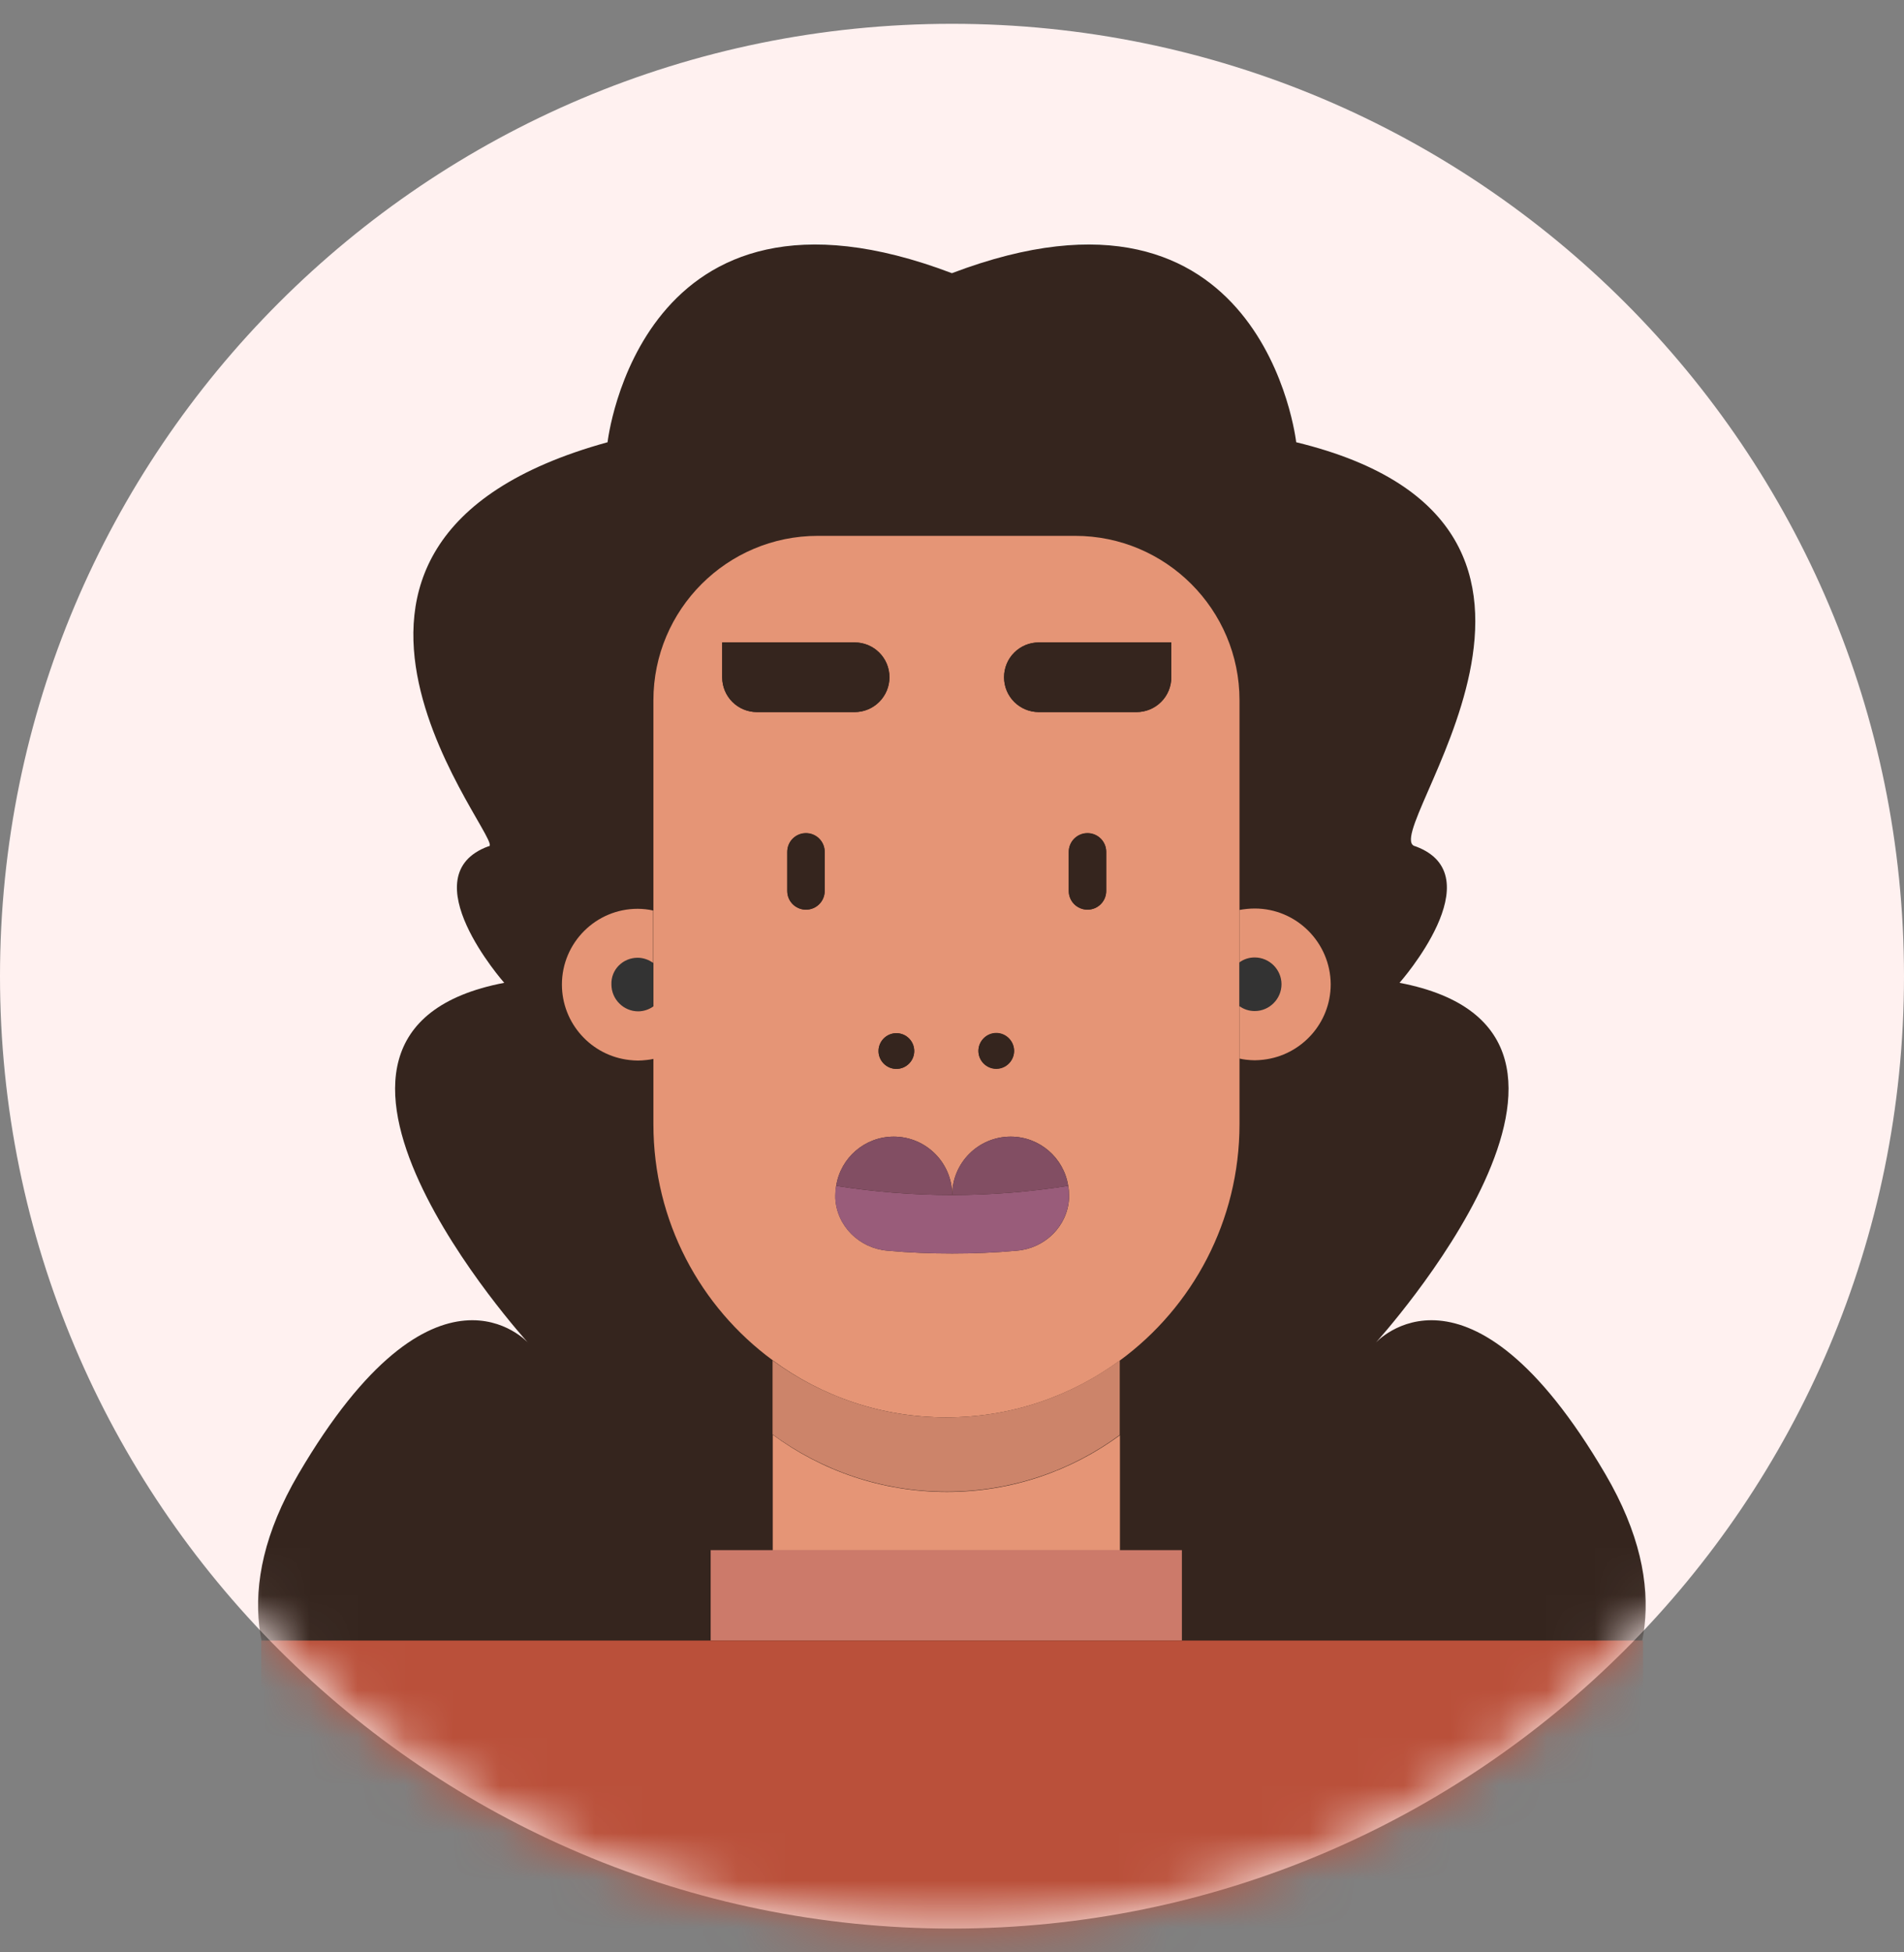 <svg width="40" height="41" viewBox="0 0 40 41" fill="none" xmlns="http://www.w3.org/2000/svg">
<rect x="0" y="0" width="40" height="41" fill="#808080" stroke="none"/>
<path d="M20 40.5C31.046 40.5 40 31.546 40 20.5C40 9.454 31.046 0.5 20 0.5C8.954 0.5 0 9.454 0 20.5C0 31.546 8.954 40.5 20 40.5Z" fill="#FFF1F0"/>
<mask id="mask0_4927_3050" style="mask-type:luminance" maskUnits="userSpaceOnUse" x="0" y="0" width="40" height="41">
<path d="M20 40.5C31.046 40.5 40 31.546 40 20.5C40 9.454 31.046 0.5 20 0.5C8.954 0.5 0 9.454 0 20.5C0 31.546 8.954 40.5 20 40.5Z" fill="white"/>
</mask>
<g mask="url(#mask0_4927_3050)">
<path d="M33.726 30.956C30.841 26.034 28.9 28.199 28.9 28.199C28.9 28.199 34.833 21.679 29.402 20.639C29.402 20.639 31.398 18.383 29.735 17.772C28.87 17.597 34.476 11.047 27.231 9.287C27.231 9.287 26.553 3.246 19.998 5.737C13.442 3.246 12.764 9.287 12.764 9.287C5.041 11.416 10.745 17.815 10.261 17.772C8.598 18.383 10.593 20.639 10.593 20.639C5.156 21.679 11.095 28.199 11.095 28.199C11.095 28.199 9.154 26.034 6.269 30.956C3.384 35.879 8.791 38.069 8.791 38.069H19.992H20.004H31.204C31.204 38.075 36.611 35.879 33.726 30.956Z" fill="#35251E"/>
<path d="M23.528 30.14C22.506 30.89 21.254 31.331 19.893 31.331C18.526 31.331 17.256 30.884 16.234 30.128V32.559H23.528V30.14Z" fill="#E59576"/>
<path d="M24.83 32.553H23.53H16.236H14.93V34.452H24.83V32.553Z" fill="#CC7A6A"/>
<path d="M13.526 34.452H5.488V41.709H34.518V34.452H26.48H13.526Z" fill="#BA503A"/>
<path d="M19.883 29.765C21.25 29.765 22.508 29.318 23.53 28.568C25.054 27.449 26.04 25.641 26.04 23.608V22.236V21.135V20.216V19.115V14.706C26.04 12.801 24.492 11.253 22.587 11.253H17.18C15.275 11.253 13.727 12.801 13.727 14.706V19.115V20.222V21.129V22.23V23.608C13.727 25.647 14.712 27.449 16.236 28.568C17.259 29.324 18.516 29.765 19.883 29.765ZM23.24 18.71C23.24 18.928 23.064 19.103 22.847 19.103C22.629 19.103 22.453 18.928 22.453 18.71V17.887C22.453 17.67 22.629 17.494 22.847 17.494C23.064 17.494 23.24 17.67 23.24 17.887V18.71ZM21.825 13.491H24.607V14.222C24.607 14.628 24.28 14.954 23.875 14.954H21.825C21.419 14.954 21.093 14.628 21.093 14.222C21.093 13.817 21.419 13.491 21.825 13.491ZM20.93 21.697C21.135 21.697 21.304 21.867 21.304 22.072C21.304 22.278 21.135 22.447 20.93 22.447C20.724 22.447 20.555 22.278 20.555 22.072C20.555 21.867 20.724 21.697 20.93 21.697ZM19.206 22.072C19.206 22.278 19.037 22.447 18.831 22.447C18.625 22.447 18.456 22.278 18.456 22.072C18.456 21.867 18.625 21.697 18.831 21.697C19.037 21.697 19.206 21.861 19.206 22.072ZM15.904 14.954C15.499 14.954 15.172 14.628 15.172 14.222V13.491H17.954C18.359 13.491 18.686 13.817 18.686 14.222C18.686 14.628 18.359 14.954 17.954 14.954H15.904ZM17.325 18.71C17.325 18.928 17.15 19.103 16.932 19.103C16.714 19.103 16.539 18.928 16.539 18.71V17.887C16.539 17.67 16.714 17.494 16.932 17.494C17.15 17.494 17.325 17.67 17.325 17.887V18.71ZM17.549 25.163C17.549 25.145 17.549 25.12 17.549 25.096C17.549 25.03 17.555 24.969 17.567 24.903C17.658 24.316 18.166 23.869 18.776 23.869C19.454 23.869 20.004 24.419 20.004 25.096C20.004 24.419 20.555 23.869 21.232 23.869C21.843 23.869 22.351 24.316 22.441 24.903C22.453 24.963 22.459 25.03 22.459 25.096C22.459 25.12 22.459 25.139 22.459 25.163C22.429 25.75 21.951 26.215 21.365 26.264C20.911 26.306 20.458 26.324 20.004 26.324C19.551 26.324 19.097 26.306 18.643 26.264C18.057 26.215 17.579 25.75 17.549 25.163Z" fill="#E59576"/>
<path d="M19.889 31.325C21.25 31.325 22.508 30.884 23.524 30.134V28.568C22.502 29.318 21.244 29.765 19.877 29.765C18.511 29.765 17.253 29.318 16.23 28.568V30.122C17.259 30.878 18.523 31.325 19.889 31.325Z" fill="#CC846A"/>
<path d="M21.363 26.264C21.95 26.215 22.427 25.749 22.458 25.163C22.458 25.145 22.458 25.12 22.458 25.096C22.458 25.03 22.452 24.969 22.439 24.903C21.629 25.03 20.819 25.096 20.002 25.096C19.186 25.096 18.369 25.03 17.565 24.903C17.553 24.963 17.547 25.03 17.547 25.096C17.547 25.12 17.547 25.139 17.547 25.163C17.577 25.749 18.055 26.215 18.642 26.264C19.095 26.306 19.549 26.324 20.002 26.324C20.456 26.324 20.909 26.306 21.363 26.264Z" fill="#995C7A"/>
<path d="M12.832 20.675C12.832 20.984 13.086 21.238 13.395 21.238C13.515 21.238 13.63 21.195 13.721 21.129V20.222C13.63 20.155 13.515 20.113 13.395 20.113C13.086 20.113 12.832 20.361 12.832 20.675Z" fill="#333333"/>
<path d="M26.922 20.675C26.922 20.367 26.668 20.113 26.36 20.113C26.239 20.113 26.13 20.149 26.039 20.216V21.135C26.13 21.201 26.239 21.238 26.36 21.238C26.668 21.238 26.922 20.984 26.922 20.675Z" fill="#333333"/>
<path d="M21.232 23.869C20.554 23.869 20.004 24.419 20.004 25.096C20.82 25.096 21.637 25.03 22.441 24.903C22.35 24.322 21.842 23.869 21.232 23.869Z" fill="#824E63"/>
<path d="M18.776 23.869C18.165 23.869 17.657 24.316 17.566 24.903C18.377 25.03 19.187 25.096 20.004 25.096C20.004 24.419 19.453 23.869 18.776 23.869Z" fill="#824E63"/>
<path d="M26.36 19.079C26.251 19.079 26.142 19.091 26.039 19.109V20.21C26.13 20.143 26.239 20.107 26.36 20.107C26.668 20.107 26.922 20.361 26.922 20.669C26.922 20.978 26.668 21.232 26.36 21.232C26.239 21.232 26.13 21.195 26.039 21.129V22.23C26.087 22.242 26.136 22.248 26.178 22.254C26.239 22.26 26.299 22.266 26.36 22.266C26.42 22.266 26.481 22.26 26.541 22.254C27.333 22.163 27.956 21.492 27.956 20.669C27.95 19.792 27.236 19.079 26.36 19.079Z" fill="#E59576"/>
<path d="M13.395 20.113C13.516 20.113 13.631 20.155 13.722 20.222V19.121C13.613 19.097 13.504 19.085 13.395 19.085C12.518 19.085 11.805 19.798 11.805 20.675C11.805 21.492 12.422 22.169 13.22 22.26C13.28 22.266 13.341 22.272 13.401 22.272C13.462 22.272 13.522 22.266 13.583 22.26C13.631 22.254 13.685 22.248 13.734 22.236V21.129C13.643 21.195 13.528 21.238 13.407 21.238C13.099 21.238 12.845 20.984 12.845 20.675C12.833 20.361 13.087 20.113 13.395 20.113Z" fill="#E59576"/>
<path d="M18.457 22.072C18.457 22.278 18.626 22.447 18.832 22.447C19.038 22.447 19.207 22.278 19.207 22.072C19.207 21.867 19.038 21.697 18.832 21.697C18.626 21.697 18.457 21.861 18.457 22.072Z" fill="#35251E"/>
<path d="M20.93 22.441C21.135 22.441 21.305 22.272 21.305 22.066C21.305 21.861 21.135 21.691 20.93 21.691C20.724 21.691 20.555 21.861 20.555 22.066C20.555 22.272 20.724 22.441 20.93 22.441Z" fill="#35251E"/>
<path d="M18.686 14.222C18.686 13.817 18.359 13.491 17.954 13.491H15.172V14.222C15.172 14.628 15.498 14.954 15.904 14.954H17.954C18.359 14.954 18.686 14.621 18.686 14.222Z" fill="#35251E"/>
<path d="M21.826 14.954H23.876C24.281 14.954 24.608 14.628 24.608 14.222V13.491H21.826C21.42 13.491 21.094 13.817 21.094 14.222C21.094 14.628 21.42 14.954 21.826 14.954Z" fill="#35251E"/>
<path d="M22.846 17.5C22.628 17.5 22.453 17.676 22.453 17.893V18.71C22.453 18.927 22.628 19.103 22.846 19.103C23.064 19.103 23.239 18.927 23.239 18.71V17.887C23.239 17.676 23.064 17.5 22.846 17.5Z" fill="#35251E"/>
<path d="M16.932 17.5C16.714 17.5 16.539 17.676 16.539 17.893V18.71C16.539 18.927 16.714 19.103 16.932 19.103C17.15 19.103 17.325 18.927 17.325 18.71V17.887C17.325 17.676 17.15 17.5 16.932 17.5Z" fill="#35251E"/>
</g>
</svg>
